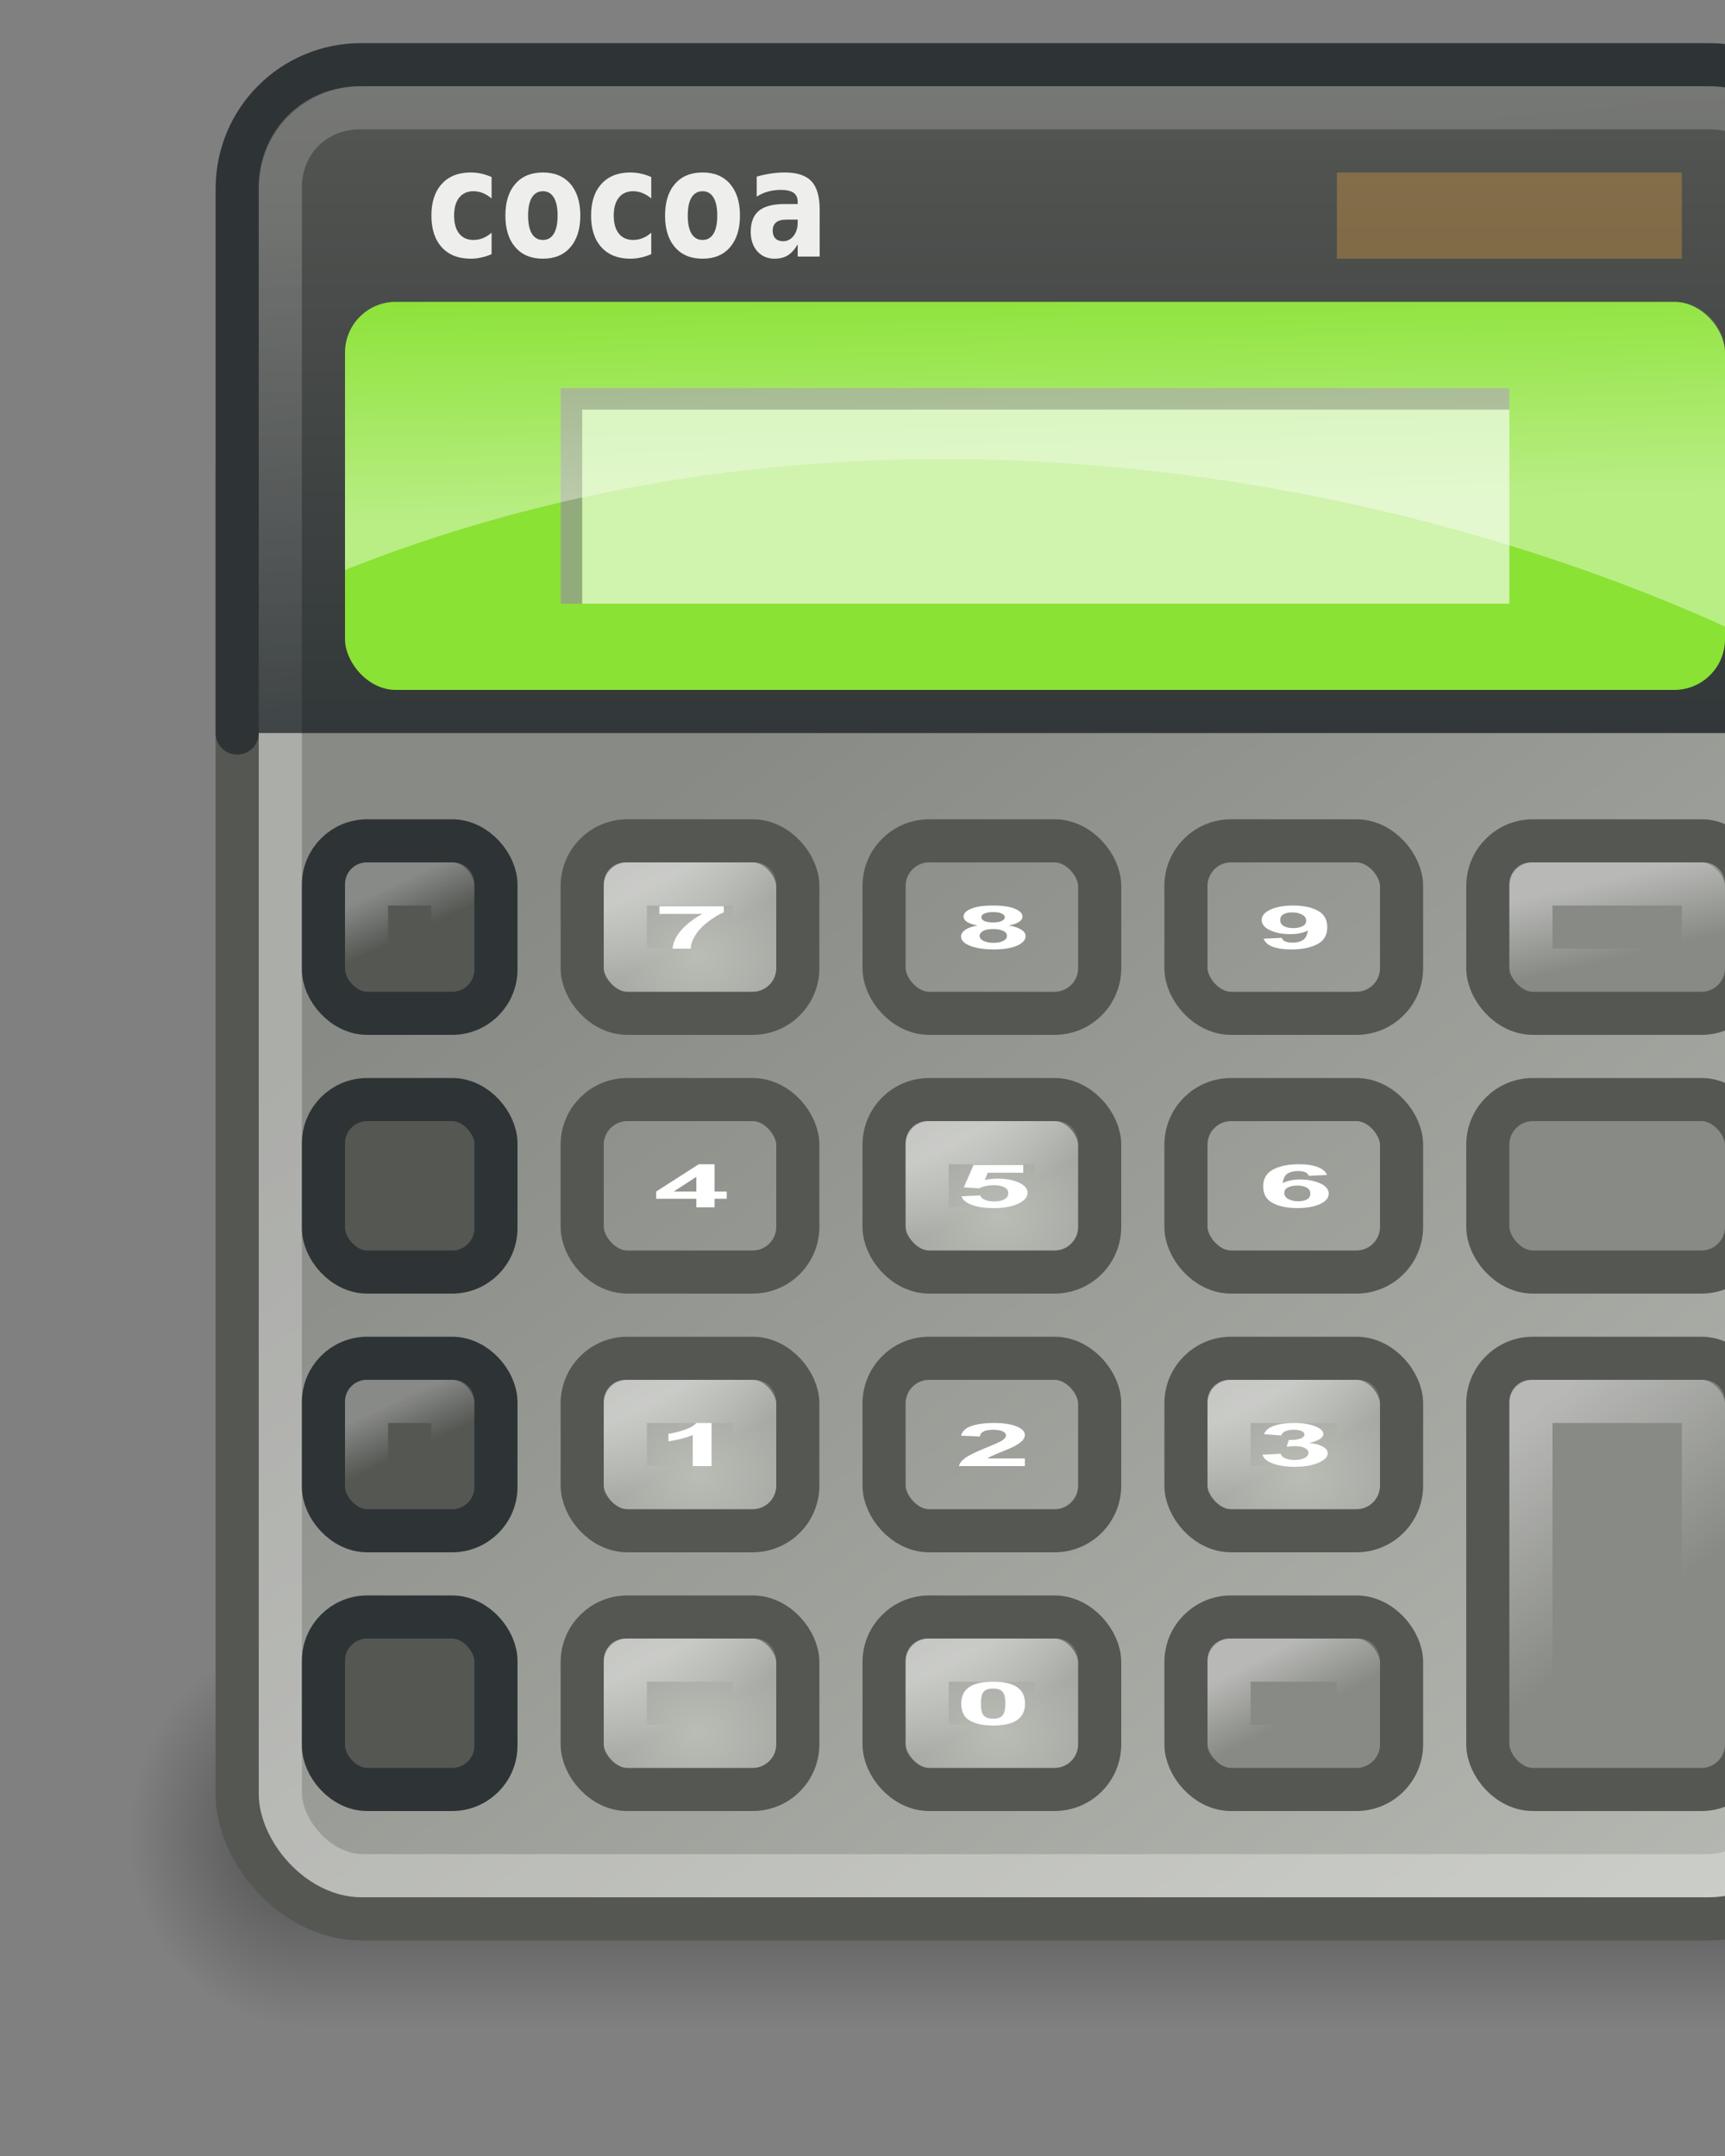 <?xml version="1.0" encoding="UTF-8" standalone="no"?>
<svg
   xmlns:dc="http://purl.org/dc/elements/1.1/"
   xmlns:cc="http://web.resource.org/cc/"
   xmlns:rdf="http://www.w3.org/1999/02/22-rdf-syntax-ns#"
   xmlns:svg="http://www.w3.org/2000/svg"
   xmlns="http://www.w3.org/2000/svg"
   xmlns:xlink="http://www.w3.org/1999/xlink"
   id="svg2"
   version="1.0"
   viewBox="0 0 40 50">
  <rect x="0" y="0" width="40" height="50" fill="#808080" stroke="none"/>
  <defs
     id="defs4">
    <linearGradient
       id="linearGradient3428">
      <stop
         style="stop-color:black;stop-opacity:0;"
         offset="0"
         id="stop3430" />
      <stop
         id="stop3436"
         offset="0.5"
         style="stop-color:black;stop-opacity:1;" />
      <stop
         style="stop-color:black;stop-opacity:0;"
         offset="1"
         id="stop3432" />
    </linearGradient>
    <linearGradient
       id="linearGradient3414">
      <stop
         style="stop-color:black;stop-opacity:1;"
         offset="0"
         id="stop3416" />
      <stop
         style="stop-color:black;stop-opacity:0;"
         offset="1"
         id="stop3418" />
    </linearGradient>
    <linearGradient
       id="linearGradient3396">
      <stop
         style="stop-color:white;stop-opacity:1;"
         offset="0"
         id="stop3398" />
      <stop
         style="stop-color:white;stop-opacity:0;"
         offset="1"
         id="stop3400" />
    </linearGradient>
    <linearGradient
       id="linearGradient3245">
      <stop
         style="stop-color:#babdb6;stop-opacity:1"
         offset="0"
         id="stop3247" />
      <stop
         style="stop-color:#888a85;stop-opacity:1"
         offset="1"
         id="stop3249" />
    </linearGradient>
    <linearGradient
       id="linearGradient3221">
      <stop
         style="stop-color:white;stop-opacity:1;"
         offset="0"
         id="stop3223" />
      <stop
         style="stop-color:white;stop-opacity:0;"
         offset="1"
         id="stop3225" />
    </linearGradient>
    <linearGradient
       id="linearGradient3123">
      <stop
         style="stop-color:#888a85;stop-opacity:1;"
         offset="0"
         id="stop3125" />
      <stop
         style="stop-color:#babdb6;stop-opacity:1"
         offset="1"
         id="stop3127" />
    </linearGradient>
    <linearGradient
       id="linearGradient3115">
      <stop
         style="stop-color:white;stop-opacity:1;"
         offset="0"
         id="stop3117" />
      <stop
         style="stop-color:white;stop-opacity:0;"
         offset="1"
         id="stop3119" />
    </linearGradient>
    <linearGradient
       id="linearGradient3093">
      <stop
         style="stop-color:#2e3436;stop-opacity:1"
         offset="0"
         id="stop3095" />
      <stop
         style="stop-color:#555753;stop-opacity:1;"
         offset="1"
         id="stop3097" />
    </linearGradient>
    <linearGradient
       xlink:href="#linearGradient3093"
       id="linearGradient3099"
       x1="8.125"
       y1="18.625"
       x2="8.125"
       y2="1.562"
       gradientUnits="userSpaceOnUse" />
    <linearGradient
       xlink:href="#linearGradient3115"
       id="linearGradient3121"
       x1="10.375"
       y1="11.062"
       x2="10.25"
       y2="5.621"
       gradientUnits="userSpaceOnUse"
       gradientTransform="translate(0,1)" />
    <linearGradient
       xlink:href="#linearGradient3123"
       id="linearGradient3129"
       x1="11.579"
       y1="21.054"
       x2="35.079"
       y2="52.564"
       gradientUnits="userSpaceOnUse" />
    <linearGradient
       xlink:href="#linearGradient3221"
       id="linearGradient3227"
       x1="14.498"
       y1="20.82"
       x2="15.224"
       y2="22.249"
       gradientUnits="userSpaceOnUse" />
    <linearGradient
       xlink:href="#linearGradient3221"
       id="linearGradient3231"
       gradientUnits="userSpaceOnUse"
       x1="14.498"
       y1="20.82"
       x2="15.005"
       y2="21.906"
       gradientTransform="translate(-6,0)" />
    <radialGradient
       xlink:href="#linearGradient3245"
       id="radialGradient3251"
       cx="15.902"
       cy="21.732"
       fx="15.902"
       fy="21.732"
       r="3"
       gradientTransform="matrix(1.96,0,0,1.658,-14.976,-13.841)"
       gradientUnits="userSpaceOnUse" />
    <linearGradient
       xlink:href="#linearGradient3221"
       id="linearGradient3357"
       gradientUnits="userSpaceOnUse"
       x1="14.498"
       y1="20.82"
       x2="14.911"
       y2="22.593"
       gradientTransform="translate(-1,4.291534e-6)" />
    <linearGradient
       xlink:href="#linearGradient3221"
       id="linearGradient3371"
       gradientUnits="userSpaceOnUse"
       gradientTransform="translate(-1,4.291534e-6)"
       x1="14.498"
       y1="20.82"
       x2="17.693"
       y2="24.906" />
    <linearGradient
       xlink:href="#linearGradient3221"
       id="linearGradient3387"
       gradientUnits="userSpaceOnUse"
       x1="14.498"
       y1="20.82"
       x2="15.224"
       y2="22.249" />
    <linearGradient
       xlink:href="#linearGradient3396"
       id="linearGradient3402"
       x1="7.625"
       y1="4.938"
       x2="9.188"
       y2="22.625"
       gradientUnits="userSpaceOnUse" />
    <radialGradient
       xlink:href="#linearGradient3414"
       id="radialGradient3420"
       cx="3"
       cy="43"
       fx="3"
       fy="43"
       r="2"
       gradientTransform="matrix(2,0,0,2,-13,-129)"
       gradientUnits="userSpaceOnUse" />
    <radialGradient
       xlink:href="#linearGradient3414"
       id="radialGradient3424"
       gradientUnits="userSpaceOnUse"
       gradientTransform="matrix(2,0,0,2,35,-43)"
       cx="3"
       cy="43"
       fx="3"
       fy="43"
       r="2" />
    <linearGradient
       xlink:href="#linearGradient3428"
       id="linearGradient3434"
       x1="11.508"
       y1="39"
       x2="11.508"
       y2="47.016"
       gradientUnits="userSpaceOnUse" />
  </defs>
  <g id="layer1">
    <g
       id="g3438"
       transform="matrix(1,0,0,1.118,0,-5.549)"
       style="opacity:0.4">
      <rect
         transform="scale(-1,-1)"
         y="-47"
         x="-7"
         height="8"
         width="4"
         id="rect3404"
         style="opacity:1;color:black;fill:url(#radialGradient3420);fill-opacity:1;fill-rule:nonzero;stroke:none;stroke-width:1;stroke-linecap:square;stroke-linejoin:round;marker:none;marker-start:none;marker-mid:none;marker-end:none;stroke-miterlimit:6;stroke-dasharray:none;stroke-dashoffset:1.4;stroke-opacity:1;visibility:visible;display:inline;overflow:visible" />
      <rect
         y="39"
         x="41"
         height="8"
         width="4"
         id="rect3422"
         style="opacity:1;color:black;fill:url(#radialGradient3424);fill-opacity:1;fill-rule:nonzero;stroke:none;stroke-width:1;stroke-linecap:square;stroke-linejoin:round;marker:none;marker-start:none;marker-mid:none;marker-end:none;stroke-miterlimit:6;stroke-dasharray:none;stroke-dashoffset:1.4;stroke-opacity:1;visibility:visible;display:inline;overflow:visible" />
      <rect
         y="39"
         x="7"
         height="8"
         width="34"
         id="rect3426"
         style="opacity:1;color:black;fill:url(#linearGradient3434);fill-opacity:1;fill-rule:nonzero;stroke:none;stroke-width:1;stroke-linecap:square;stroke-linejoin:round;marker:none;marker-start:none;marker-mid:none;marker-end:none;stroke-miterlimit:6;stroke-dasharray:none;stroke-dashoffset:1.4;stroke-opacity:1;visibility:visible;display:inline;overflow:visible" />
    </g>
    <rect
       style="opacity:1;color:black;fill:url(#linearGradient3129);fill-opacity:1;fill-rule:nonzero;stroke:#555753;stroke-width:1;stroke-linecap:round;stroke-linejoin:miter;marker:none;marker-start:none;marker-mid:none;marker-end:none;stroke-miterlimit:6;stroke-dasharray:none;stroke-dashoffset:1.4;stroke-opacity:1;visibility:visible;display:inline;overflow:visible"
       id="rect2157"
       width="37"
       height="36.459"
       x="5.5"
       y="8.041"
       rx="2.875"
       ry="2.875" />
    <rect
       style="opacity:0.3;color:black;fill:none;fill-opacity:1;fill-rule:nonzero;stroke:white;stroke-width:1;stroke-linecap:round;stroke-linejoin:miter;marker:none;marker-start:none;marker-mid:none;marker-end:none;stroke-miterlimit:6;stroke-dasharray:none;stroke-dashoffset:1.4;stroke-opacity:1;visibility:visible;display:inline;overflow:visible"
       id="rect3052"
       width="35"
       height="41"
       x="6.5"
       y="2.5"
       rx="1.924"
       ry="1.924" />
    <path
       style="opacity:1;color:black;fill:url(#linearGradient3099);fill-opacity:1.0;fill-rule:nonzero;stroke:#2e3436;stroke-width:1;stroke-linecap:round;stroke-linejoin:miter;marker:none;marker-start:none;marker-mid:none;marker-end:none;stroke-miterlimit:6;stroke-dasharray:none;stroke-dashoffset:1.4;stroke-opacity:1;visibility:visible;display:inline;overflow:visible"
       d="M 42.5,17 L 42.5,4.375 C 42.5,2.782 41.218,1.5 39.625,1.5 L 8.375,1.5 C 6.782,1.5 5.5,2.782 5.5,4.375 L 5.5,17"
       id="rect3047"
        />
    <rect
       style="opacity:1;color:black;fill:#8ae234;fill-opacity:1;fill-rule:nonzero;stroke:none;stroke-width:1;stroke-linecap:round;stroke-linejoin:miter;marker:none;marker-start:none;marker-mid:none;marker-end:none;stroke-miterlimit:6;stroke-dasharray:none;stroke-dashoffset:1.4;stroke-opacity:1;visibility:visible;display:inline;overflow:visible"
       id="rect3045"
       width="32"
       height="9"
       x="8"
       y="7"
       rx="1.176"
       ry="1.176" />
    <path
       style="color:black;fill:none;fill-opacity:1.0;fill-rule:nonzero;stroke:url(#linearGradient3402);stroke-width:1;stroke-linecap:square;stroke-linejoin:miter;marker:none;marker-start:none;marker-mid:none;marker-end:none;stroke-miterlimit:6;stroke-dasharray:none;stroke-dashoffset:1.4;stroke-opacity:1;visibility:visible;display:inline;overflow:visible;opacity:0.2"
       d="M 41.5,16.51 L 41.5,4.348 C 41.5,3.298 40.702,2.5 39.653,2.5 L 8.347,2.5 C 7.298,2.5 6.5,3.298 6.5,4.348 L 6.5,16.51"
       id="path3072"
       />
    <rect
       style="opacity:0.6;color:black;fill:white;fill-opacity:1;fill-rule:nonzero;stroke:none;stroke-width:1;stroke-linecap:square;stroke-linejoin:miter;marker:none;marker-start:none;marker-mid:none;marker-end:none;stroke-miterlimit:6;stroke-dasharray:none;stroke-dashoffset:1.4;stroke-opacity:1;visibility:visible;display:inline;overflow:visible"
       id="rect3075"
       width="22"
       height="5"
       x="13"
       y="9" />
    <path
       style="opacity:0.3;color:black;fill:black;fill-opacity:1;fill-rule:nonzero;stroke:none;stroke-width:1;stroke-linecap:square;stroke-linejoin:miter;marker:none;marker-start:none;marker-mid:none;marker-end:none;stroke-miterlimit:6;stroke-dasharray:none;stroke-dashoffset:1.4;stroke-opacity:1;visibility:visible;display:inline;overflow:visible"
       d="M 13 9 L 13 9.5 L 13 14 L 13.5 14 L 13.5 9.5 L 35 9.5 L 35 9 L 13.5 9 L 13 9 z "
       id="rect3555" />
    <path
       style="opacity:0.4;color:black;fill:url(#linearGradient3121);fill-opacity:1;fill-rule:nonzero;stroke:none;stroke-width:1;stroke-linecap:round;stroke-linejoin:miter;marker:none;marker-start:none;marker-mid:none;marker-end:none;stroke-miterlimit:6;stroke-dasharray:none;stroke-dashoffset:1.4;stroke-opacity:1;visibility:visible;display:inline;overflow:visible"
       d="M 9.188,7 C 8.536,7 8,7.536 8,8.188 L 8,13.219 C 19.702,8.558 32.206,10.992 40,14.531 L 40,8.188 C 40,7.536 39.464,7 38.812,7 L 9.188,7 z "
       id="rect3109"
       />
    <g
       id="g3253"
       transform="translate(4.887581e-6,4.172325e-6)">
      <rect
         ry="1.047"
         rx="1.047"
         y="19.5"
         x="13.5"
         height="4"
         width="5"
         id="rect3133"
         style="opacity:1;color:black;fill:url(#radialGradient3251);fill-opacity:1;fill-rule:nonzero;stroke:#555753;stroke-width:1;stroke-linecap:square;stroke-linejoin:miter;marker:none;marker-start:none;marker-mid:none;marker-end:none;stroke-miterlimit:6;stroke-dasharray:none;stroke-dashoffset:1.4;stroke-opacity:1;visibility:visible;display:inline;overflow:visible" />
      <rect
         ry="0"
         rx="0"
         y="20.5"
         x="14.5"
         height="2"
         width="3"
         id="rect3211"
         style="opacity:0.4;color:black;fill:none;fill-opacity:1;fill-rule:nonzero;stroke:url(#linearGradient3227);stroke-width:1;stroke-linecap:square;stroke-linejoin:round;marker:none;marker-start:none;marker-mid:none;marker-end:none;stroke-miterlimit:6;stroke-dasharray:none;stroke-dashoffset:1.4;stroke-opacity:1;visibility:visible;display:inline;overflow:visible" />
    </g>
    <g
       id="g3279">
      <rect
         ry="1.016"
         rx="1.016"
         y="19.5"
         x="7.5"
         height="4"
         width="4"
         id="rect3131"
         style="opacity:1;color:black;fill:#555753;fill-opacity:1;fill-rule:nonzero;stroke:#2e3436;stroke-width:1;stroke-linecap:square;stroke-linejoin:miter;marker:none;marker-start:none;marker-mid:none;marker-end:none;stroke-miterlimit:6;stroke-dasharray:none;stroke-dashoffset:1.4;stroke-opacity:1;visibility:visible;display:inline;overflow:visible" />
      <rect
         ry="0"
         rx="0"
         y="20.5"
         x="8.5"
         height="2"
         width="2"
         id="rect3229"
         style="opacity:0.3;color:black;fill:none;fill-opacity:1;fill-rule:nonzero;stroke:url(#linearGradient3231);stroke-width:1;stroke-linecap:square;stroke-linejoin:round;marker:none;marker-start:none;marker-mid:none;marker-end:none;stroke-miterlimit:6;stroke-dasharray:none;stroke-dashoffset:1.4;stroke-opacity:1;visibility:visible;display:inline;overflow:visible" />
    </g>
    <use
       x="0"
       y="0"
       xlink:href="#g3279"
       id="use3283"
       transform="translate(0,6)"
       />
    <use
       x="0"
       y="0"
       xlink:href="#use3283"
       id="use3285"
       transform="translate(0,6)"
       />
    <use
       x="0"
       y="0"
       xlink:href="#use3285"
       id="use3287"
       transform="translate(0,6)"
       />
    <use
       x="0"
       y="0"
       xlink:href="#g3253"
       id="use3331"
       transform="translate(-4.887581e-6,6)"
       />
    <use
       x="0"
       y="0"
       xlink:href="#g3253"
       id="use3333"
       transform="translate(-4.887581e-6,12)"
       />
    <use
       x="0"
       y="0"
       xlink:href="#g3253"
       id="use3335"
       transform="translate(7,-4.172325e-6)"
       />
    <use
       x="0"
       y="0"
       xlink:href="#g3253"
       id="use3337"
       transform="translate(7,6)"
       />
    <use
       x="0"
       y="0"
       xlink:href="#g3253"
       id="use3339"
       transform="translate(7,12)"
       />
    <use
       x="0"
       y="0"
       xlink:href="#g3253"
       id="use3341"
       transform="translate(7,18)"
       />
    <use
       x="0"
       y="0"
       xlink:href="#g3253"
       id="use3343"
       transform="translate(14,-4.172325e-6)"
       />
    <use
       x="0"
       y="0"
       xlink:href="#g3253"
       id="use3345"
       transform="translate(14,12)"
       />
    <use
       x="0"
       y="0"
       xlink:href="#g3253"
       id="use3347"
       transform="translate(14,6)"
       />
    <g
       id="g3349"
       transform="translate(22,0)">
      <rect
         ry="1.047"
         rx="1.047"
         y="19.5"
         x="12.5"
         height="4"
         width="6"
         id="rect3351"
         style="opacity:1;color:black;fill:#888a85;fill-opacity:1;fill-rule:nonzero;stroke:#555753;stroke-width:1;stroke-linecap:square;stroke-linejoin:miter;marker:none;marker-start:none;marker-mid:none;marker-end:none;stroke-miterlimit:6;stroke-dasharray:none;stroke-dashoffset:1.4;stroke-opacity:1;visibility:visible;display:inline;overflow:visible" />
      <rect
         ry="0"
         rx="0"
         y="20.5"
         x="13.5"
         height="2"
         width="4"
         id="rect3353"
         style="opacity:0.4;color:black;fill:none;fill-opacity:1;fill-rule:nonzero;stroke:url(#linearGradient3357);stroke-width:1;stroke-linecap:square;stroke-linejoin:round;marker:none;marker-start:none;marker-mid:none;marker-end:none;stroke-miterlimit:6;stroke-dasharray:none;stroke-dashoffset:1.4;stroke-opacity:1;visibility:visible;display:inline;overflow:visible" />
    </g>
    <use
       x="0"
       y="0"
       xlink:href="#g3349"
       id="use3359"
       transform="translate(0,6)"
       width="48"
       height="48" />
    <g
       transform="translate(22,12)"
       id="use3363">
      <rect
         style="opacity:1;color:black;fill:#888a85;fill-opacity:1;fill-rule:nonzero;stroke:#555753;stroke-width:1;stroke-linecap:square;stroke-linejoin:miter;marker:none;marker-start:none;marker-mid:none;marker-end:none;stroke-miterlimit:6;stroke-dasharray:none;stroke-dashoffset:1.4;stroke-opacity:1;visibility:visible;display:inline;overflow:visible"
         id="rect3367"
         width="6"
         height="10"
         x="12.5"
         y="19.5"
         rx="1.047"
         ry="1.047" />
      <rect
         style="opacity:0.4;color:black;fill:none;fill-opacity:1;fill-rule:nonzero;stroke:url(#linearGradient3371);stroke-width:1;stroke-linecap:square;stroke-linejoin:round;marker:none;marker-start:none;marker-mid:none;marker-end:none;stroke-miterlimit:6;stroke-dasharray:none;stroke-dashoffset:1.4;stroke-opacity:1;visibility:visible;display:inline;overflow:visible"
         id="rect3369"
         width="4"
         height="8"
         x="13.5"
         y="20.5"
         rx="0"
         ry="0" />
    </g>
    <use
       x="0"
       y="0"
       xlink:href="#g3253"
       id="use3375"
       transform="translate(-4.887581e-6,18)"
       width="48"
       height="48" />
    <g
       id="use3377"
       transform="translate(14,18)">
      <rect
         style="opacity:1;color:black;fill:#888a85;fill-opacity:1;fill-rule:nonzero;stroke:#555753;stroke-width:1;stroke-linecap:square;stroke-linejoin:miter;marker:none;marker-start:none;marker-mid:none;marker-end:none;stroke-miterlimit:6;stroke-dasharray:none;stroke-dashoffset:1.4;stroke-opacity:1;visibility:visible;display:inline;overflow:visible"
         id="rect3381"
         width="5"
         height="4"
         x="13.5"
         y="19.5"
         rx="1.047"
         ry="1.047" />
      <rect
         style="opacity:0.4;color:black;fill:none;fill-opacity:1;fill-rule:nonzero;stroke:url(#linearGradient3387);stroke-width:1;stroke-linecap:square;stroke-linejoin:round;marker:none;marker-start:none;marker-mid:none;marker-end:none;stroke-miterlimit:6;stroke-dasharray:none;stroke-dashoffset:1.4;stroke-opacity:1;visibility:visible;display:inline;overflow:visible"
         id="rect3383"
         width="3"
         height="2"
         x="14.5"
         y="20.5"
         rx="0"
         ry="0" />
    </g>
    <path
       transform="scale(0.911,1.098)"
       style="font-size:3.172px;font-style:normal;font-weight:bold;fill:#eeeeec;fill-opacity:1;stroke:none;stroke-width:1px;stroke-linecap:butt;stroke-linejoin:miter;stroke-opacity:1;font-family:Bitstream Vera Sans"
       d="M 12.513,3.739 L 12.513,4.191 C 12.437,4.139 12.361,4.101 12.285,4.076 C 12.21,4.052 12.131,4.039 12.049,4.039 C 11.895,4.039 11.774,4.085 11.687,4.175 C 11.601,4.265 11.559,4.391 11.559,4.553 C 11.559,4.716 11.601,4.842 11.687,4.933 C 11.774,5.023 11.895,5.068 12.049,5.068 C 12.136,5.068 12.218,5.055 12.296,5.029 C 12.374,5.003 12.446,4.965 12.513,4.914 L 12.513,5.368 C 12.426,5.4 12.338,5.424 12.248,5.439 C 12.159,5.456 12.07,5.464 11.98,5.464 C 11.667,5.464 11.422,5.384 11.246,5.224 C 11.069,5.063 10.981,4.839 10.981,4.553 C 10.981,4.267 11.069,4.044 11.246,3.884 C 11.422,3.723 11.667,3.643 11.98,3.643 C 12.071,3.643 12.16,3.651 12.248,3.667 C 12.337,3.683 12.425,3.707 12.513,3.739 M 13.82,4.039 C 13.697,4.039 13.603,4.084 13.538,4.172 C 13.474,4.26 13.442,4.387 13.442,4.553 C 13.442,4.72 13.474,4.847 13.538,4.936 C 13.603,5.024 13.697,5.068 13.82,5.068 C 13.941,5.068 14.033,5.024 14.097,4.936 C 14.161,4.847 14.193,4.72 14.193,4.553 C 14.193,4.387 14.161,4.26 14.097,4.172 C 14.033,4.084 13.941,4.039 13.82,4.039 M 13.82,3.643 C 14.118,3.643 14.351,3.723 14.518,3.884 C 14.687,4.045 14.771,4.268 14.771,4.553 C 14.771,4.838 14.687,5.061 14.518,5.222 C 14.351,5.384 14.118,5.464 13.82,5.464 C 13.52,5.464 13.286,5.384 13.117,5.222 C 12.948,5.061 12.864,4.838 12.864,4.553 C 12.864,4.268 12.948,4.045 13.117,3.884 C 13.286,3.723 13.52,3.643 13.82,3.643 M 16.577,3.739 L 16.577,4.191 C 16.501,4.139 16.425,4.101 16.349,4.076 C 16.273,4.052 16.195,4.039 16.113,4.039 C 15.959,4.039 15.838,4.085 15.751,4.175 C 15.665,4.265 15.622,4.391 15.622,4.553 C 15.622,4.716 15.665,4.842 15.751,4.933 C 15.838,5.023 15.959,5.068 16.113,5.068 C 16.2,5.068 16.282,5.055 16.36,5.029 C 16.438,5.003 16.51,4.965 16.577,4.914 L 16.577,5.368 C 16.49,5.4 16.402,5.424 16.312,5.439 C 16.223,5.456 16.134,5.464 16.044,5.464 C 15.731,5.464 15.486,5.384 15.31,5.224 C 15.133,5.063 15.045,4.839 15.045,4.553 C 15.045,4.267 15.133,4.044 15.31,3.884 C 15.486,3.723 15.731,3.643 16.044,3.643 C 16.135,3.643 16.224,3.651 16.312,3.667 C 16.4,3.683 16.489,3.707 16.577,3.739 M 17.884,4.039 C 17.761,4.039 17.667,4.084 17.602,4.172 C 17.538,4.26 17.506,4.387 17.506,4.553 C 17.506,4.72 17.538,4.847 17.602,4.936 C 17.667,5.024 17.761,5.068 17.884,5.068 C 18.005,5.068 18.097,5.024 18.161,4.936 C 18.225,4.847 18.257,4.72 18.257,4.553 C 18.257,4.387 18.225,4.26 18.161,4.172 C 18.097,4.084 18.005,4.039 17.884,4.039 M 17.884,3.643 C 18.182,3.643 18.415,3.723 18.582,3.884 C 18.75,4.045 18.835,4.268 18.835,4.553 C 18.835,4.838 18.75,5.061 18.582,5.222 C 18.415,5.384 18.182,5.464 17.884,5.464 C 17.584,5.464 17.35,5.384 17.181,5.222 C 17.012,5.061 16.928,4.838 16.928,4.553 C 16.928,4.268 17.012,4.045 17.181,3.884 C 17.35,3.723 17.584,3.643 17.884,3.643 M 20.016,4.639 C 19.901,4.639 19.813,4.658 19.755,4.697 C 19.697,4.737 19.668,4.794 19.668,4.871 C 19.668,4.941 19.691,4.996 19.738,5.037 C 19.785,5.076 19.851,5.095 19.934,5.095 C 20.039,5.095 20.126,5.058 20.198,4.984 C 20.269,4.909 20.304,4.815 20.304,4.702 L 20.304,4.639 L 20.016,4.639 M 20.864,4.429 L 20.864,5.419 L 20.304,5.419 L 20.304,5.162 C 20.23,5.267 20.146,5.344 20.054,5.393 C 19.961,5.44 19.848,5.464 19.714,5.464 C 19.535,5.464 19.389,5.412 19.276,5.308 C 19.165,5.202 19.109,5.066 19.109,4.899 C 19.109,4.695 19.178,4.546 19.318,4.451 C 19.458,4.356 19.678,4.309 19.978,4.309 L 20.304,4.309 L 20.304,4.265 C 20.304,4.178 20.27,4.114 20.201,4.073 C 20.131,4.032 20.024,4.011 19.877,4.011 C 19.758,4.011 19.648,4.023 19.546,4.047 C 19.443,4.071 19.348,4.106 19.261,4.154 L 19.261,3.731 C 19.379,3.702 19.499,3.68 19.618,3.666 C 19.738,3.65 19.858,3.643 19.978,3.643 C 20.29,3.643 20.516,3.705 20.654,3.829 C 20.794,3.951 20.864,4.152 20.864,4.429"
       id="text3390" />
    <rect
       style="opacity:0.3;color:black;fill:#fcaf3e;fill-opacity:1;fill-rule:nonzero;stroke:none;stroke-width:1;stroke-linecap:square;stroke-linejoin:round;marker:none;marker-start:none;marker-mid:none;marker-end:none;stroke-miterlimit:6;stroke-dasharray:none;stroke-dashoffset:1.4;stroke-opacity:1;visibility:visible;display:inline;overflow:visible"
       id="rect3394"
       width="8"
       height="2"
       x="31"
       y="4" />
    <g
       id="g3522">
      <path
         id="text3443"
         d="M 16.5,34 L 16.064,34 L 16.064,33.281 C 15.904,33.346 15.716,33.394 15.5,33.425 L 15.5,33.252 C 15.614,33.236 15.738,33.205 15.871,33.16 C 16.005,33.114 16.096,33.061 16.146,33 L 16.5,33 L 16.5,34"
         style="font-size:2.103px;font-style:normal;font-weight:bold;opacity:1;fill:white;fill-opacity:1;stroke:none;stroke-width:1px;stroke-linecap:butt;stroke-linejoin:miter;stroke-opacity:1;font-family:Arial" />
      <path
         id="text3447"
         d="M 23.765,33.823 L 23.765,34 L 22.235,34 C 22.252,33.933 22.301,33.87 22.384,33.81 C 22.467,33.75 22.631,33.67 22.875,33.571 C 23.072,33.491 23.192,33.436 23.237,33.408 C 23.297,33.368 23.327,33.329 23.327,33.291 C 23.327,33.248 23.3,33.216 23.248,33.193 C 23.196,33.17 23.124,33.158 23.032,33.158 C 22.941,33.158 22.868,33.17 22.814,33.194 C 22.761,33.218 22.73,33.258 22.721,33.314 L 22.286,33.295 C 22.312,33.19 22.394,33.115 22.53,33.069 C 22.667,33.023 22.838,33 23.043,33 C 23.267,33 23.444,33.027 23.572,33.08 C 23.701,33.133 23.765,33.199 23.765,33.277 C 23.765,33.322 23.746,33.365 23.709,33.406 C 23.673,33.446 23.615,33.488 23.535,33.533 C 23.482,33.562 23.387,33.605 23.249,33.66 C 23.112,33.715 23.024,33.752 22.987,33.77 C 22.951,33.788 22.921,33.806 22.898,33.823 L 23.765,33.823"
         style="font-size:2.103px;font-style:normal;font-weight:bold;opacity:1;fill:white;fill-opacity:1;stroke:none;stroke-width:1px;stroke-linecap:butt;stroke-linejoin:miter;stroke-opacity:1;font-family:Arial" />
      <path
         id="text3451"
         d="M 29.276,33.736 L 29.698,33.714 C 29.711,33.761 29.748,33.797 29.807,33.822 C 29.866,33.846 29.937,33.859 30.021,33.859 C 30.111,33.859 30.187,33.844 30.248,33.814 C 30.31,33.784 30.341,33.744 30.341,33.693 C 30.341,33.645 30.311,33.607 30.252,33.579 C 30.193,33.551 30.121,33.537 30.037,33.537 C 29.981,33.537 29.914,33.542 29.836,33.551 L 29.884,33.396 C 30.002,33.397 30.092,33.386 30.155,33.362 C 30.217,33.338 30.248,33.307 30.248,33.267 C 30.248,33.234 30.225,33.207 30.179,33.187 C 30.134,33.167 30.073,33.157 29.998,33.157 C 29.923,33.157 29.86,33.168 29.807,33.191 C 29.754,33.214 29.722,33.247 29.71,33.29 L 29.308,33.26 C 29.336,33.2 29.378,33.152 29.434,33.116 C 29.491,33.08 29.57,33.052 29.67,33.031 C 29.772,33.011 29.885,33 30.01,33 C 30.224,33 30.396,33.03 30.526,33.09 C 30.632,33.139 30.686,33.194 30.686,33.256 C 30.686,33.343 30.576,33.413 30.358,33.465 C 30.488,33.477 30.592,33.505 30.67,33.547 C 30.749,33.59 30.788,33.641 30.788,33.701 C 30.788,33.789 30.715,33.863 30.569,33.925 C 30.423,33.986 30.241,34.017 30.024,34.017 C 29.818,34.017 29.647,33.991 29.512,33.94 C 29.376,33.888 29.297,33.82 29.276,33.736"
         style="font-size:2.103px;font-style:normal;font-weight:bold;opacity:1;fill:white;fill-opacity:1;stroke:none;stroke-width:1px;stroke-linecap:butt;stroke-linejoin:miter;stroke-opacity:1;font-family:Arial" />
      <path
         id="text3455"
         d="M 30.77,27.248 L 30.347,27.269 C 30.337,27.231 30.31,27.202 30.266,27.184 C 30.223,27.166 30.166,27.157 30.097,27.157 C 30.005,27.157 29.927,27.175 29.863,27.212 C 29.8,27.248 29.76,27.323 29.743,27.438 C 29.852,27.382 29.987,27.354 30.148,27.354 C 30.331,27.354 30.486,27.384 30.616,27.445 C 30.746,27.505 30.811,27.584 30.811,27.68 C 30.811,27.781 30.743,27.863 30.606,27.925 C 30.47,27.986 30.294,28.017 30.08,28.017 C 29.85,28.017 29.661,27.978 29.513,27.9 C 29.365,27.822 29.291,27.694 29.291,27.516 C 29.291,27.333 29.368,27.202 29.523,27.121 C 29.677,27.041 29.877,27 30.124,27 C 30.296,27 30.439,27.022 30.552,27.064 C 30.666,27.106 30.738,27.168 30.77,27.248 M 29.78,27.665 C 29.78,27.727 29.813,27.775 29.878,27.809 C 29.943,27.842 30.018,27.859 30.102,27.859 C 30.183,27.859 30.25,27.845 30.304,27.817 C 30.357,27.79 30.384,27.745 30.384,27.682 C 30.384,27.617 30.355,27.57 30.297,27.54 C 30.239,27.509 30.167,27.494 30.08,27.494 C 29.996,27.494 29.925,27.509 29.867,27.538 C 29.809,27.566 29.78,27.608 29.78,27.665"
         style="font-size:2.103px;font-style:normal;font-weight:bold;opacity:1;fill:white;fill-opacity:1;stroke:none;stroke-width:1px;stroke-linecap:butt;stroke-linejoin:miter;stroke-opacity:1;font-family:Arial" />
      <path
         id="text3459"
         d="M 22.297,27.744 L 22.732,27.724 C 22.745,27.768 22.781,27.802 22.843,27.827 C 22.904,27.852 22.974,27.864 23.054,27.864 C 23.145,27.864 23.222,27.848 23.285,27.816 C 23.348,27.784 23.38,27.735 23.38,27.669 C 23.38,27.608 23.348,27.563 23.285,27.532 C 23.223,27.501 23.142,27.486 23.041,27.486 C 22.916,27.486 22.804,27.51 22.704,27.559 L 22.35,27.536 L 22.574,27.018 L 23.728,27.018 L 23.728,27.197 L 22.905,27.197 L 22.836,27.366 C 22.934,27.344 23.033,27.334 23.134,27.334 C 23.328,27.334 23.492,27.365 23.627,27.426 C 23.761,27.488 23.829,27.568 23.829,27.666 C 23.829,27.748 23.774,27.821 23.666,27.885 C 23.517,27.973 23.312,28.017 23.049,28.017 C 22.839,28.017 22.668,27.993 22.535,27.943 C 22.403,27.894 22.323,27.828 22.297,27.744"
         style="font-size:2.103px;font-style:normal;font-weight:bold;opacity:1;fill:white;fill-opacity:1;stroke:none;stroke-width:1px;stroke-linecap:butt;stroke-linejoin:miter;stroke-opacity:1;font-family:Arial" />
      <path
         id="text3467"
         d="M 16.147,28 L 16.147,27.8 L 15.215,27.8 L 15.215,27.633 L 16.203,27 L 16.569,27 L 16.569,27.632 L 16.852,27.632 L 16.852,27.8 L 16.569,27.8 L 16.569,28 L 16.147,28 M 16.147,27.632 L 16.147,27.292 L 15.624,27.632 L 16.147,27.632"
         style="font-size:2.103px;font-style:normal;font-weight:bold;opacity:1;fill:white;fill-opacity:1;stroke:none;stroke-width:1px;stroke-linecap:butt;stroke-linejoin:miter;stroke-opacity:1;font-family:Arial" />
      <path
         id="text3473"
         d="M 15.291,21.195 L 15.291,21.018 L 16.784,21.018 L 16.784,21.157 C 16.66,21.21 16.535,21.286 16.408,21.385 C 16.28,21.484 16.183,21.59 16.116,21.701 C 16.05,21.813 16.017,21.913 16.018,22 L 15.597,22 C 15.604,21.863 15.669,21.722 15.791,21.579 C 15.915,21.436 16.079,21.308 16.284,21.195 L 15.291,21.195"
         style="font-size:2.103px;font-style:normal;font-weight:bold;opacity:1;fill:white;fill-opacity:1;stroke:none;stroke-width:1px;stroke-linecap:butt;stroke-linejoin:miter;stroke-opacity:1;font-family:Arial" />
      <path
         id="text3477"
         d="M 22.666,21.463 C 22.553,21.442 22.47,21.414 22.419,21.377 C 22.368,21.341 22.343,21.301 22.343,21.257 C 22.343,21.183 22.402,21.122 22.52,21.073 C 22.639,21.025 22.807,21 23.026,21 C 23.242,21 23.41,21.025 23.529,21.073 C 23.649,21.122 23.709,21.183 23.709,21.257 C 23.709,21.303 23.682,21.345 23.627,21.381 C 23.572,21.417 23.495,21.444 23.395,21.463 C 23.522,21.485 23.617,21.518 23.683,21.56 C 23.749,21.603 23.782,21.652 23.782,21.708 C 23.782,21.8 23.715,21.874 23.58,21.932 C 23.447,21.989 23.269,22.018 23.046,22.018 C 22.839,22.018 22.667,21.994 22.529,21.947 C 22.366,21.891 22.285,21.814 22.285,21.716 C 22.285,21.662 22.316,21.613 22.377,21.568 C 22.438,21.522 22.534,21.488 22.666,21.463 M 22.756,21.271 C 22.756,21.309 22.78,21.339 22.829,21.36 C 22.878,21.381 22.944,21.392 23.026,21.392 C 23.109,21.392 23.175,21.381 23.225,21.36 C 23.274,21.338 23.299,21.308 23.299,21.27 C 23.299,21.234 23.274,21.206 23.225,21.185 C 23.176,21.163 23.111,21.152 23.031,21.152 C 22.947,21.152 22.88,21.163 22.83,21.185 C 22.781,21.206 22.756,21.235 22.756,21.271 M 22.715,21.697 C 22.715,21.75 22.746,21.791 22.807,21.82 C 22.869,21.85 22.946,21.865 23.038,21.865 C 23.128,21.865 23.203,21.851 23.262,21.822 C 23.321,21.794 23.35,21.753 23.35,21.699 C 23.35,21.653 23.32,21.615 23.26,21.587 C 23.2,21.559 23.124,21.545 23.032,21.545 C 22.925,21.545 22.846,21.561 22.793,21.593 C 22.741,21.625 22.715,21.66 22.715,21.697"
         style="font-size:2.103px;font-style:normal;font-weight:bold;opacity:1;fill:white;fill-opacity:1;stroke:none;stroke-width:1px;stroke-linecap:butt;stroke-linejoin:miter;stroke-opacity:1;font-family:Arial" />
      <path
         id="text3481"
         d="M 29.301,21.77 L 29.723,21.75 C 29.733,21.787 29.76,21.815 29.804,21.833 C 29.847,21.851 29.905,21.861 29.976,21.861 C 30.066,21.861 30.143,21.842 30.206,21.806 C 30.269,21.77 30.31,21.695 30.327,21.581 C 30.217,21.636 30.08,21.664 29.916,21.664 C 29.737,21.664 29.582,21.634 29.451,21.574 C 29.322,21.513 29.257,21.434 29.257,21.337 C 29.257,21.236 29.326,21.155 29.462,21.094 C 29.6,21.031 29.775,21 29.987,21 C 30.218,21 30.407,21.04 30.555,21.118 C 30.703,21.196 30.777,21.324 30.777,21.503 C 30.777,21.685 30.7,21.817 30.546,21.897 C 30.392,21.978 30.191,22.018 29.944,22.018 C 29.766,22.018 29.622,21.998 29.512,21.956 C 29.402,21.915 29.332,21.853 29.301,21.77 M 30.288,21.353 C 30.288,21.291 30.256,21.244 30.191,21.21 C 30.126,21.176 30.052,21.159 29.967,21.159 C 29.886,21.159 29.819,21.173 29.765,21.201 C 29.712,21.228 29.686,21.274 29.686,21.337 C 29.686,21.402 29.715,21.449 29.773,21.479 C 29.831,21.509 29.903,21.524 29.99,21.524 C 30.074,21.524 30.144,21.51 30.201,21.481 C 30.259,21.452 30.288,21.409 30.288,21.353"
         style="font-size:2.103px;font-style:normal;font-weight:bold;opacity:1;fill:white;fill-opacity:1;stroke:none;stroke-width:1px;stroke-linecap:butt;stroke-linejoin:miter;stroke-opacity:1;font-family:Arial" />
      <path
         id="text3485"
         d="M 23.029,39 C 23.249,39 23.422,39.035 23.546,39.103 C 23.694,39.185 23.768,39.32 23.768,39.509 C 23.768,39.697 23.693,39.833 23.544,39.915 C 23.421,39.983 23.249,40.017 23.029,40.017 C 22.807,40.017 22.629,39.98 22.493,39.906 C 22.357,39.831 22.29,39.698 22.29,39.507 C 22.29,39.32 22.364,39.185 22.513,39.102 C 22.636,39.034 22.808,39 23.029,39 M 23.029,39.159 C 22.976,39.159 22.929,39.166 22.887,39.181 C 22.846,39.195 22.814,39.222 22.791,39.26 C 22.761,39.309 22.746,39.392 22.746,39.509 C 22.746,39.626 22.76,39.706 22.787,39.75 C 22.813,39.794 22.847,39.823 22.887,39.837 C 22.929,39.852 22.976,39.859 23.029,39.859 C 23.082,39.859 23.129,39.852 23.17,39.837 C 23.211,39.822 23.244,39.796 23.266,39.758 C 23.296,39.709 23.311,39.626 23.311,39.509 C 23.311,39.392 23.298,39.312 23.271,39.269 C 23.244,39.225 23.21,39.195 23.169,39.181 C 23.128,39.166 23.082,39.159 23.029,39.159"
         style="font-size:2.103px;font-style:normal;font-weight:bold;opacity:1;fill:white;fill-opacity:1;stroke:none;stroke-width:1px;stroke-linecap:butt;stroke-linejoin:miter;stroke-opacity:1;font-family:Arial" />
    </g>
  </g>
</svg>
